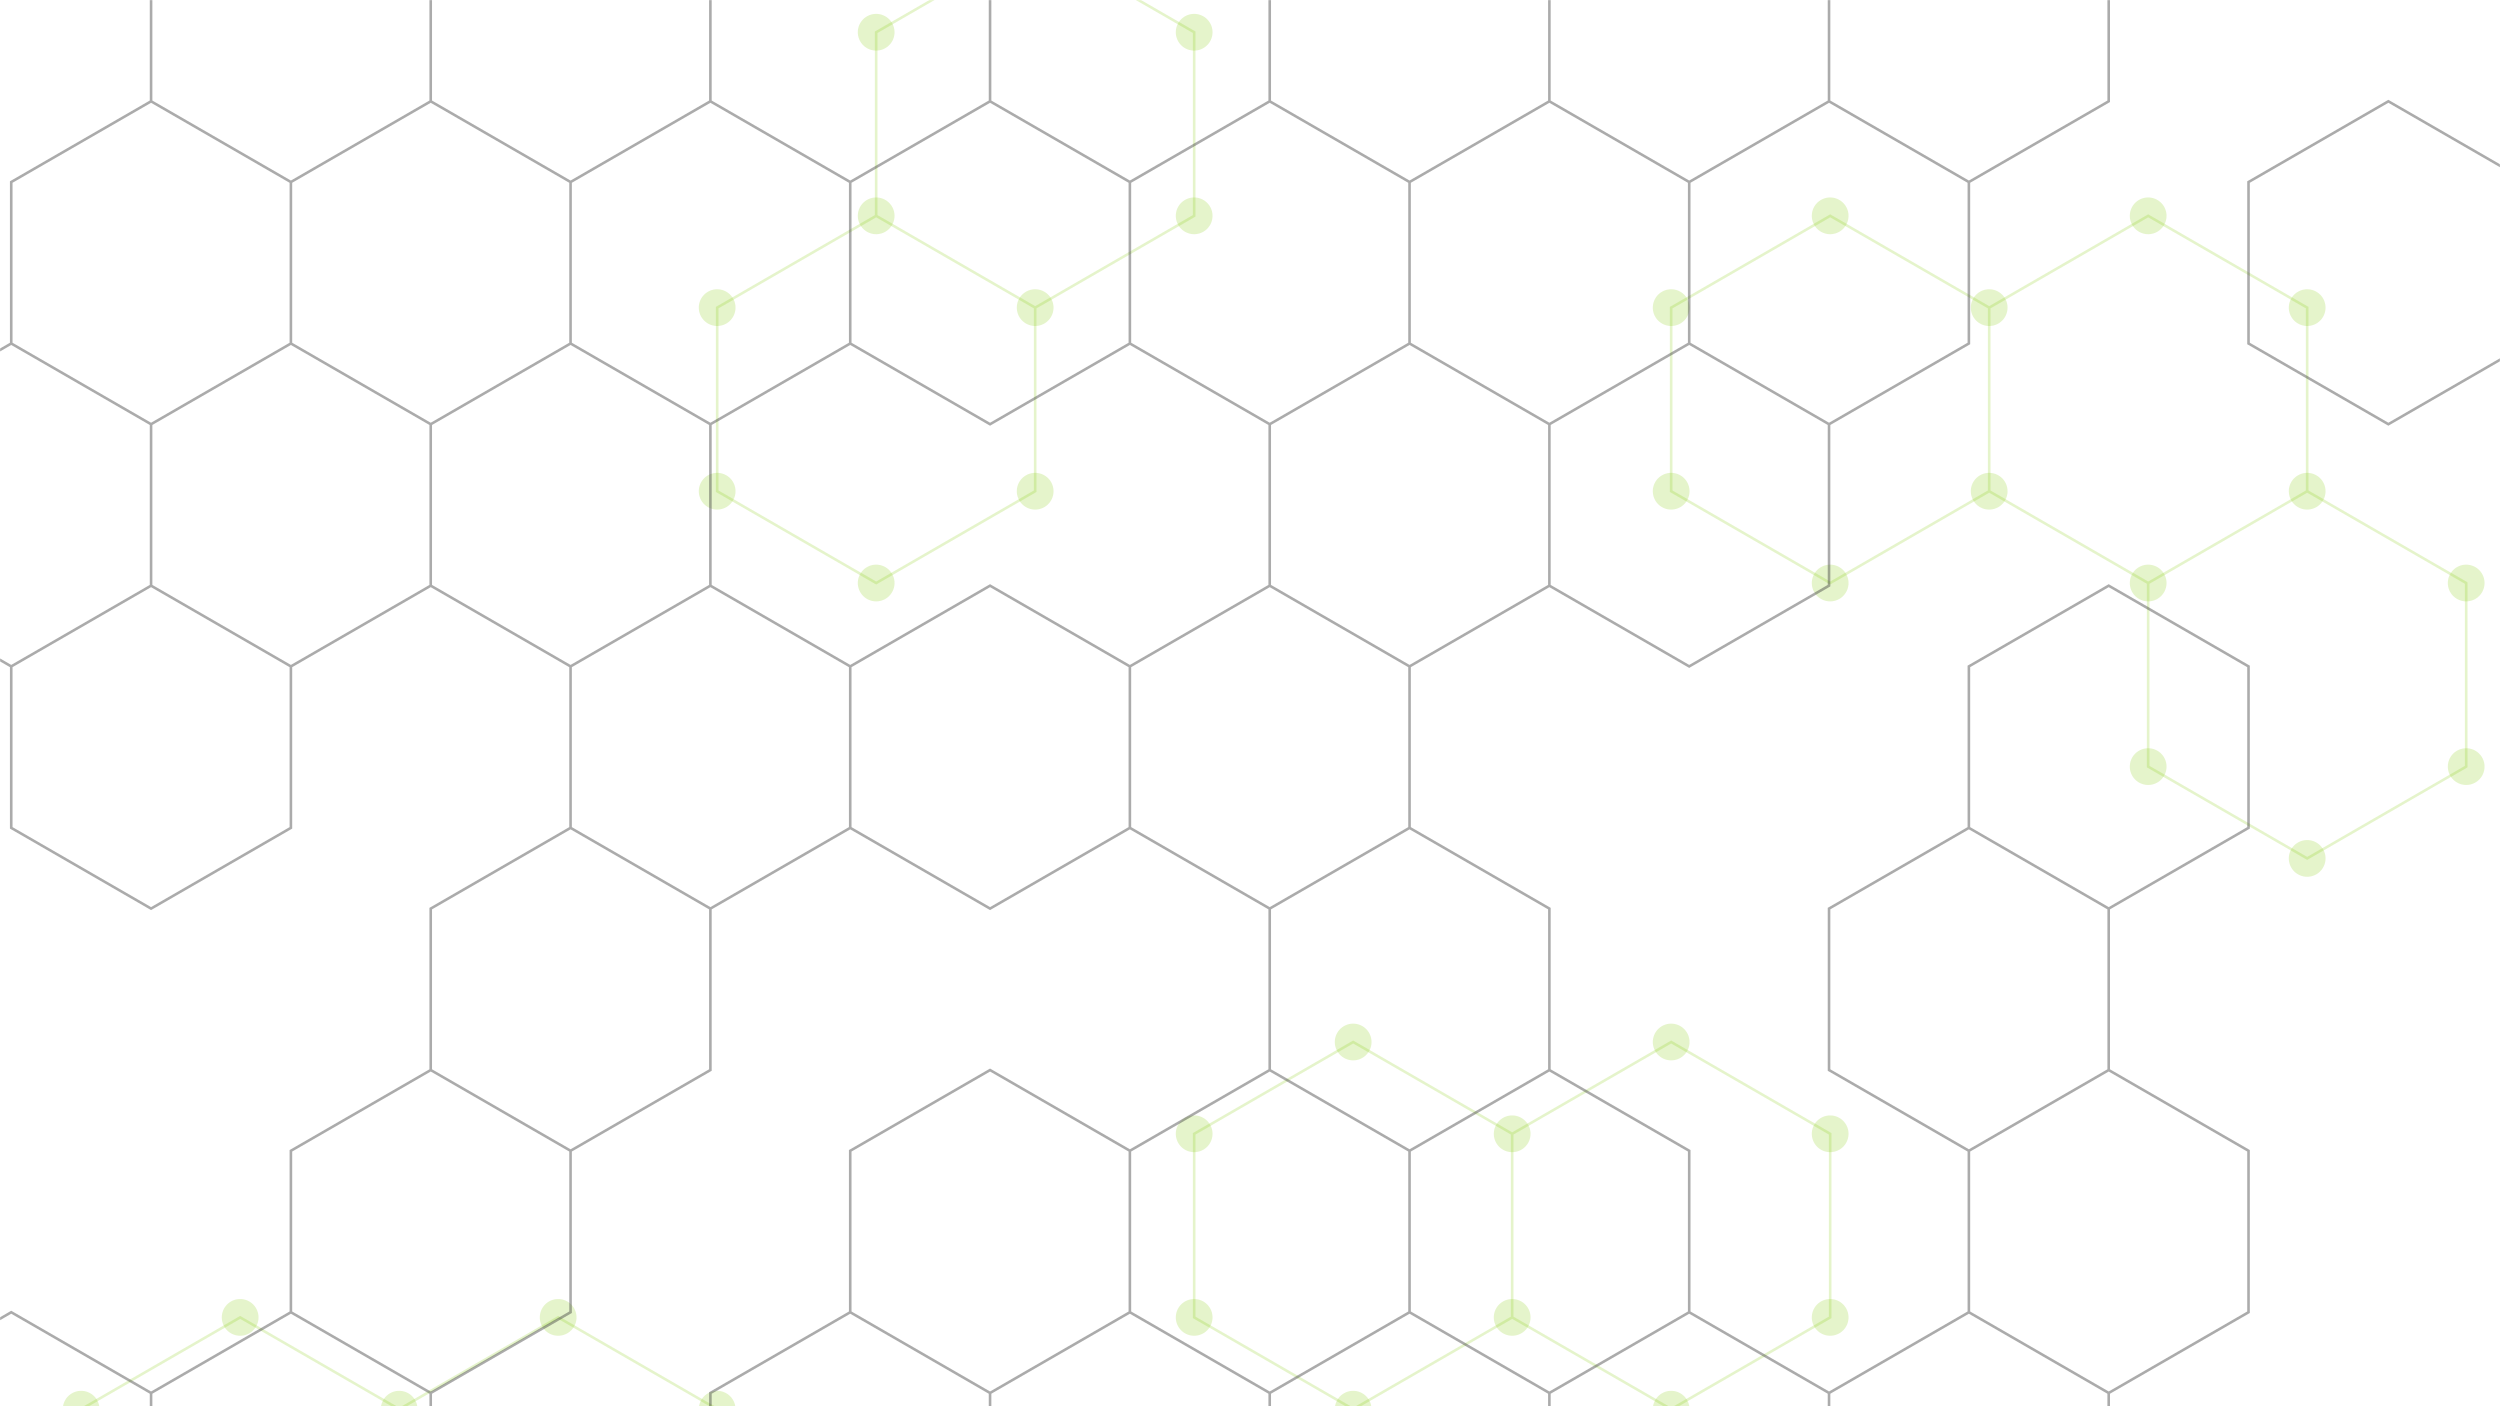<svg xmlns="http://www.w3.org/2000/svg" version="1.1" xmlns:xlink="http://www.w3.org/1999/xlink" xmlns:svgjs="http://svgjs.dev/svgjs" width="1920" height="1080" preserveAspectRatio="none" viewBox="0 0 1920 1080">
    <g mask="url(&quot;#SvgjsMask1167&quot;)" fill="none">
        <path d="M184.44 1011.76L306.56 1082.26L306.56 1223.26L184.44 1293.76L62.33 1223.26L62.33 1082.26zM428.67 1011.76L550.78 1082.26L550.78 1223.26L428.67 1293.76L306.56 1223.26L306.56 1082.26zM672.9 165.76L795.01 236.26L795.01 377.26L672.9 447.76L550.78 377.26L550.78 236.26zM795.01 -45.74L917.12 24.76L917.12 165.76L795.01 236.26L672.9 165.76L672.9 24.76zM1039.23 800.26L1161.35 870.76L1161.35 1011.76L1039.23 1082.26L917.12 1011.76L917.12 870.76zM1405.57 165.76L1527.69 236.26L1527.69 377.26L1405.57 447.76L1283.46 377.26L1283.46 236.26zM1283.46 800.26L1405.57 870.76L1405.57 1011.76L1283.46 1082.26L1161.35 1011.76L1161.35 870.76zM1649.8 165.76L1771.91 236.26L1771.91 377.26L1649.8 447.76L1527.69 377.26L1527.69 236.26zM1771.91 377.26L1894.03 447.76L1894.03 588.76L1771.91 659.26L1649.8 588.76L1649.8 447.76z" stroke="rgba(131, 200, 5, 0.21)" stroke-width="2"></path>
        <path d="M170.34 1011.76 a14.1 14.1 0 1 0 28.2 0 a14.1 14.1 0 1 0 -28.2 0zM292.46 1082.26 a14.1 14.1 0 1 0 28.2 0 a14.1 14.1 0 1 0 -28.2 0zM292.46 1223.26 a14.1 14.1 0 1 0 28.2 0 a14.1 14.1 0 1 0 -28.2 0zM170.34 1293.76 a14.1 14.1 0 1 0 28.2 0 a14.1 14.1 0 1 0 -28.2 0zM48.23 1223.26 a14.1 14.1 0 1 0 28.2 0 a14.1 14.1 0 1 0 -28.2 0zM48.23 1082.26 a14.1 14.1 0 1 0 28.2 0 a14.1 14.1 0 1 0 -28.2 0zM414.57 1011.76 a14.1 14.1 0 1 0 28.2 0 a14.1 14.1 0 1 0 -28.2 0zM536.68 1082.26 a14.1 14.1 0 1 0 28.2 0 a14.1 14.1 0 1 0 -28.2 0zM536.68 1223.26 a14.1 14.1 0 1 0 28.2 0 a14.1 14.1 0 1 0 -28.2 0zM414.57 1293.76 a14.1 14.1 0 1 0 28.2 0 a14.1 14.1 0 1 0 -28.2 0zM658.8 165.76 a14.1 14.1 0 1 0 28.2 0 a14.1 14.1 0 1 0 -28.2 0zM780.91 236.26 a14.1 14.1 0 1 0 28.2 0 a14.1 14.1 0 1 0 -28.2 0zM780.91 377.26 a14.1 14.1 0 1 0 28.2 0 a14.1 14.1 0 1 0 -28.2 0zM658.8 447.76 a14.1 14.1 0 1 0 28.2 0 a14.1 14.1 0 1 0 -28.2 0zM536.68 377.26 a14.1 14.1 0 1 0 28.2 0 a14.1 14.1 0 1 0 -28.2 0zM536.68 236.26 a14.1 14.1 0 1 0 28.2 0 a14.1 14.1 0 1 0 -28.2 0zM780.91 -45.74 a14.1 14.1 0 1 0 28.2 0 a14.1 14.1 0 1 0 -28.2 0zM903.02 24.76 a14.1 14.1 0 1 0 28.2 0 a14.1 14.1 0 1 0 -28.2 0zM903.02 165.76 a14.1 14.1 0 1 0 28.2 0 a14.1 14.1 0 1 0 -28.2 0zM658.8 24.76 a14.1 14.1 0 1 0 28.2 0 a14.1 14.1 0 1 0 -28.2 0zM1025.13 800.26 a14.1 14.1 0 1 0 28.2 0 a14.1 14.1 0 1 0 -28.2 0zM1147.25 870.76 a14.1 14.1 0 1 0 28.2 0 a14.1 14.1 0 1 0 -28.2 0zM1147.25 1011.76 a14.1 14.1 0 1 0 28.2 0 a14.1 14.1 0 1 0 -28.2 0zM1025.13 1082.26 a14.1 14.1 0 1 0 28.2 0 a14.1 14.1 0 1 0 -28.2 0zM903.02 1011.76 a14.1 14.1 0 1 0 28.2 0 a14.1 14.1 0 1 0 -28.2 0zM903.02 870.76 a14.1 14.1 0 1 0 28.2 0 a14.1 14.1 0 1 0 -28.2 0zM1391.47 165.76 a14.1 14.1 0 1 0 28.2 0 a14.1 14.1 0 1 0 -28.2 0zM1513.59 236.26 a14.1 14.1 0 1 0 28.2 0 a14.1 14.1 0 1 0 -28.2 0zM1513.59 377.26 a14.1 14.1 0 1 0 28.2 0 a14.1 14.1 0 1 0 -28.2 0zM1391.47 447.76 a14.1 14.1 0 1 0 28.2 0 a14.1 14.1 0 1 0 -28.2 0zM1269.36 377.26 a14.1 14.1 0 1 0 28.2 0 a14.1 14.1 0 1 0 -28.2 0zM1269.36 236.26 a14.1 14.1 0 1 0 28.2 0 a14.1 14.1 0 1 0 -28.2 0zM1269.36 800.26 a14.1 14.1 0 1 0 28.2 0 a14.1 14.1 0 1 0 -28.2 0zM1391.47 870.76 a14.1 14.1 0 1 0 28.2 0 a14.1 14.1 0 1 0 -28.2 0zM1391.47 1011.76 a14.1 14.1 0 1 0 28.2 0 a14.1 14.1 0 1 0 -28.2 0zM1269.36 1082.26 a14.1 14.1 0 1 0 28.2 0 a14.1 14.1 0 1 0 -28.2 0zM1635.7 165.76 a14.1 14.1 0 1 0 28.2 0 a14.1 14.1 0 1 0 -28.2 0zM1757.81 236.26 a14.1 14.1 0 1 0 28.2 0 a14.1 14.1 0 1 0 -28.2 0zM1757.81 377.26 a14.1 14.1 0 1 0 28.2 0 a14.1 14.1 0 1 0 -28.2 0zM1635.7 447.76 a14.1 14.1 0 1 0 28.2 0 a14.1 14.1 0 1 0 -28.2 0zM1879.93 447.76 a14.1 14.1 0 1 0 28.2 0 a14.1 14.1 0 1 0 -28.2 0zM1879.93 588.76 a14.1 14.1 0 1 0 28.2 0 a14.1 14.1 0 1 0 -28.2 0zM1757.81 659.26 a14.1 14.1 0 1 0 28.2 0 a14.1 14.1 0 1 0 -28.2 0zM1635.7 588.76 a14.1 14.1 0 1 0 28.2 0 a14.1 14.1 0 1 0 -28.2 0z" fill="rgba(131, 200, 5, 0.21)"></path>
        <path d="M116.02 77.8L223.41 139.8L223.41 263.8L116.02 325.8L8.63 263.8L8.63 139.8zM8.63 263.8L116.02 325.8L116.02 449.8L8.63 511.8L-98.76 449.8L-98.76 325.8zM116.02 449.8L223.41 511.8L223.41 635.8L116.02 697.8L8.63 635.8L8.63 511.8zM8.63 1007.8L116.02 1069.8L116.02 1193.8L8.63 1255.8L-98.76 1193.8L-98.76 1069.8zM223.41 -108.2L330.8 -46.2L330.8 77.8L223.41 139.8L116.02 77.8L116.02 -46.2zM223.41 263.8L330.8 325.8L330.8 449.8L223.41 511.8L116.02 449.8L116.02 325.8zM330.8 821.8L438.19 883.8L438.19 1007.8L330.8 1069.8L223.41 1007.8L223.41 883.8zM223.41 1007.8L330.8 1069.8L330.8 1193.8L223.41 1255.8L116.02 1193.8L116.02 1069.8zM438.19 -108.2L545.58 -46.2L545.58 77.8L438.19 139.8L330.8 77.8L330.8 -46.2zM545.58 77.8L652.97 139.8L652.97 263.8L545.58 325.8L438.19 263.8L438.19 139.8zM438.19 263.8L545.58 325.8L545.58 449.8L438.19 511.8L330.8 449.8L330.8 325.8zM545.58 449.8L652.97 511.8L652.97 635.8L545.58 697.8L438.19 635.8L438.19 511.8zM438.19 635.8L545.58 697.8L545.58 821.8L438.19 883.8L330.8 821.8L330.8 697.8zM760.36 77.8L867.75 139.8L867.75 263.8L760.36 325.8L652.97 263.8L652.97 139.8zM760.36 449.8L867.75 511.8L867.75 635.8L760.36 697.8L652.97 635.8L652.97 511.8zM760.36 821.8L867.75 883.8L867.75 1007.8L760.36 1069.8L652.97 1007.8L652.97 883.8zM652.97 1007.8L760.36 1069.8L760.36 1193.8L652.97 1255.8L545.58 1193.8L545.58 1069.8zM867.75 -108.2L975.14 -46.2L975.14 77.8L867.75 139.8L760.36 77.8L760.36 -46.2zM975.14 77.8L1082.53 139.8L1082.53 263.8L975.14 325.8L867.75 263.8L867.75 139.8zM975.14 449.8L1082.53 511.8L1082.53 635.8L975.14 697.8L867.75 635.8L867.75 511.8zM975.14 821.8L1082.53 883.8L1082.53 1007.8L975.14 1069.8L867.75 1007.8L867.75 883.8zM1082.53 -108.2L1189.92 -46.2L1189.92 77.8L1082.53 139.8L975.14 77.8L975.14 -46.2zM1082.53 263.8L1189.92 325.8L1189.92 449.8L1082.53 511.8L975.14 449.8L975.14 325.8zM1082.53 635.8L1189.92 697.8L1189.92 821.8L1082.53 883.8L975.14 821.8L975.14 697.8zM1189.92 821.8L1297.31 883.8L1297.31 1007.8L1189.92 1069.8L1082.53 1007.8L1082.53 883.8zM1082.53 1007.8L1189.92 1069.8L1189.92 1193.8L1082.53 1255.8L975.14 1193.8L975.14 1069.8zM1297.31 -108.2L1404.7 -46.2L1404.7 77.8L1297.31 139.8L1189.92 77.8L1189.92 -46.2zM1404.7 77.8L1512.09 139.8L1512.09 263.8L1404.7 325.8L1297.31 263.8L1297.31 139.8zM1297.31 263.8L1404.7 325.8L1404.7 449.8L1297.31 511.8L1189.92 449.8L1189.92 325.8zM1297.31 1007.8L1404.7 1069.8L1404.7 1193.8L1297.31 1255.8L1189.92 1193.8L1189.92 1069.8zM1512.09 -108.2L1619.48 -46.2L1619.48 77.8L1512.09 139.8L1404.7 77.8L1404.7 -46.2zM1619.48 449.8L1726.87 511.8L1726.87 635.8L1619.48 697.8L1512.09 635.8L1512.09 511.8zM1512.09 635.8L1619.48 697.8L1619.48 821.8L1512.09 883.8L1404.7 821.8L1404.7 697.8zM1619.48 821.8L1726.87 883.8L1726.87 1007.8L1619.48 1069.8L1512.09 1007.8L1512.09 883.8zM1512.09 1007.8L1619.48 1069.8L1619.48 1193.8L1512.09 1255.8L1404.7 1193.8L1404.7 1069.8zM1834.26 77.8L1941.65 139.8L1941.65 263.8L1834.26 325.8L1726.87 263.8L1726.87 139.8z" stroke="rgba(50, 50, 50, 0.41)" stroke-width="2"></path>
    </g>
    <defs>
        <mask id="SvgjsMask1167">
            <rect width="1920" height="1080" fill="#ffffff"></rect>
        </mask>
    </defs>
</svg>